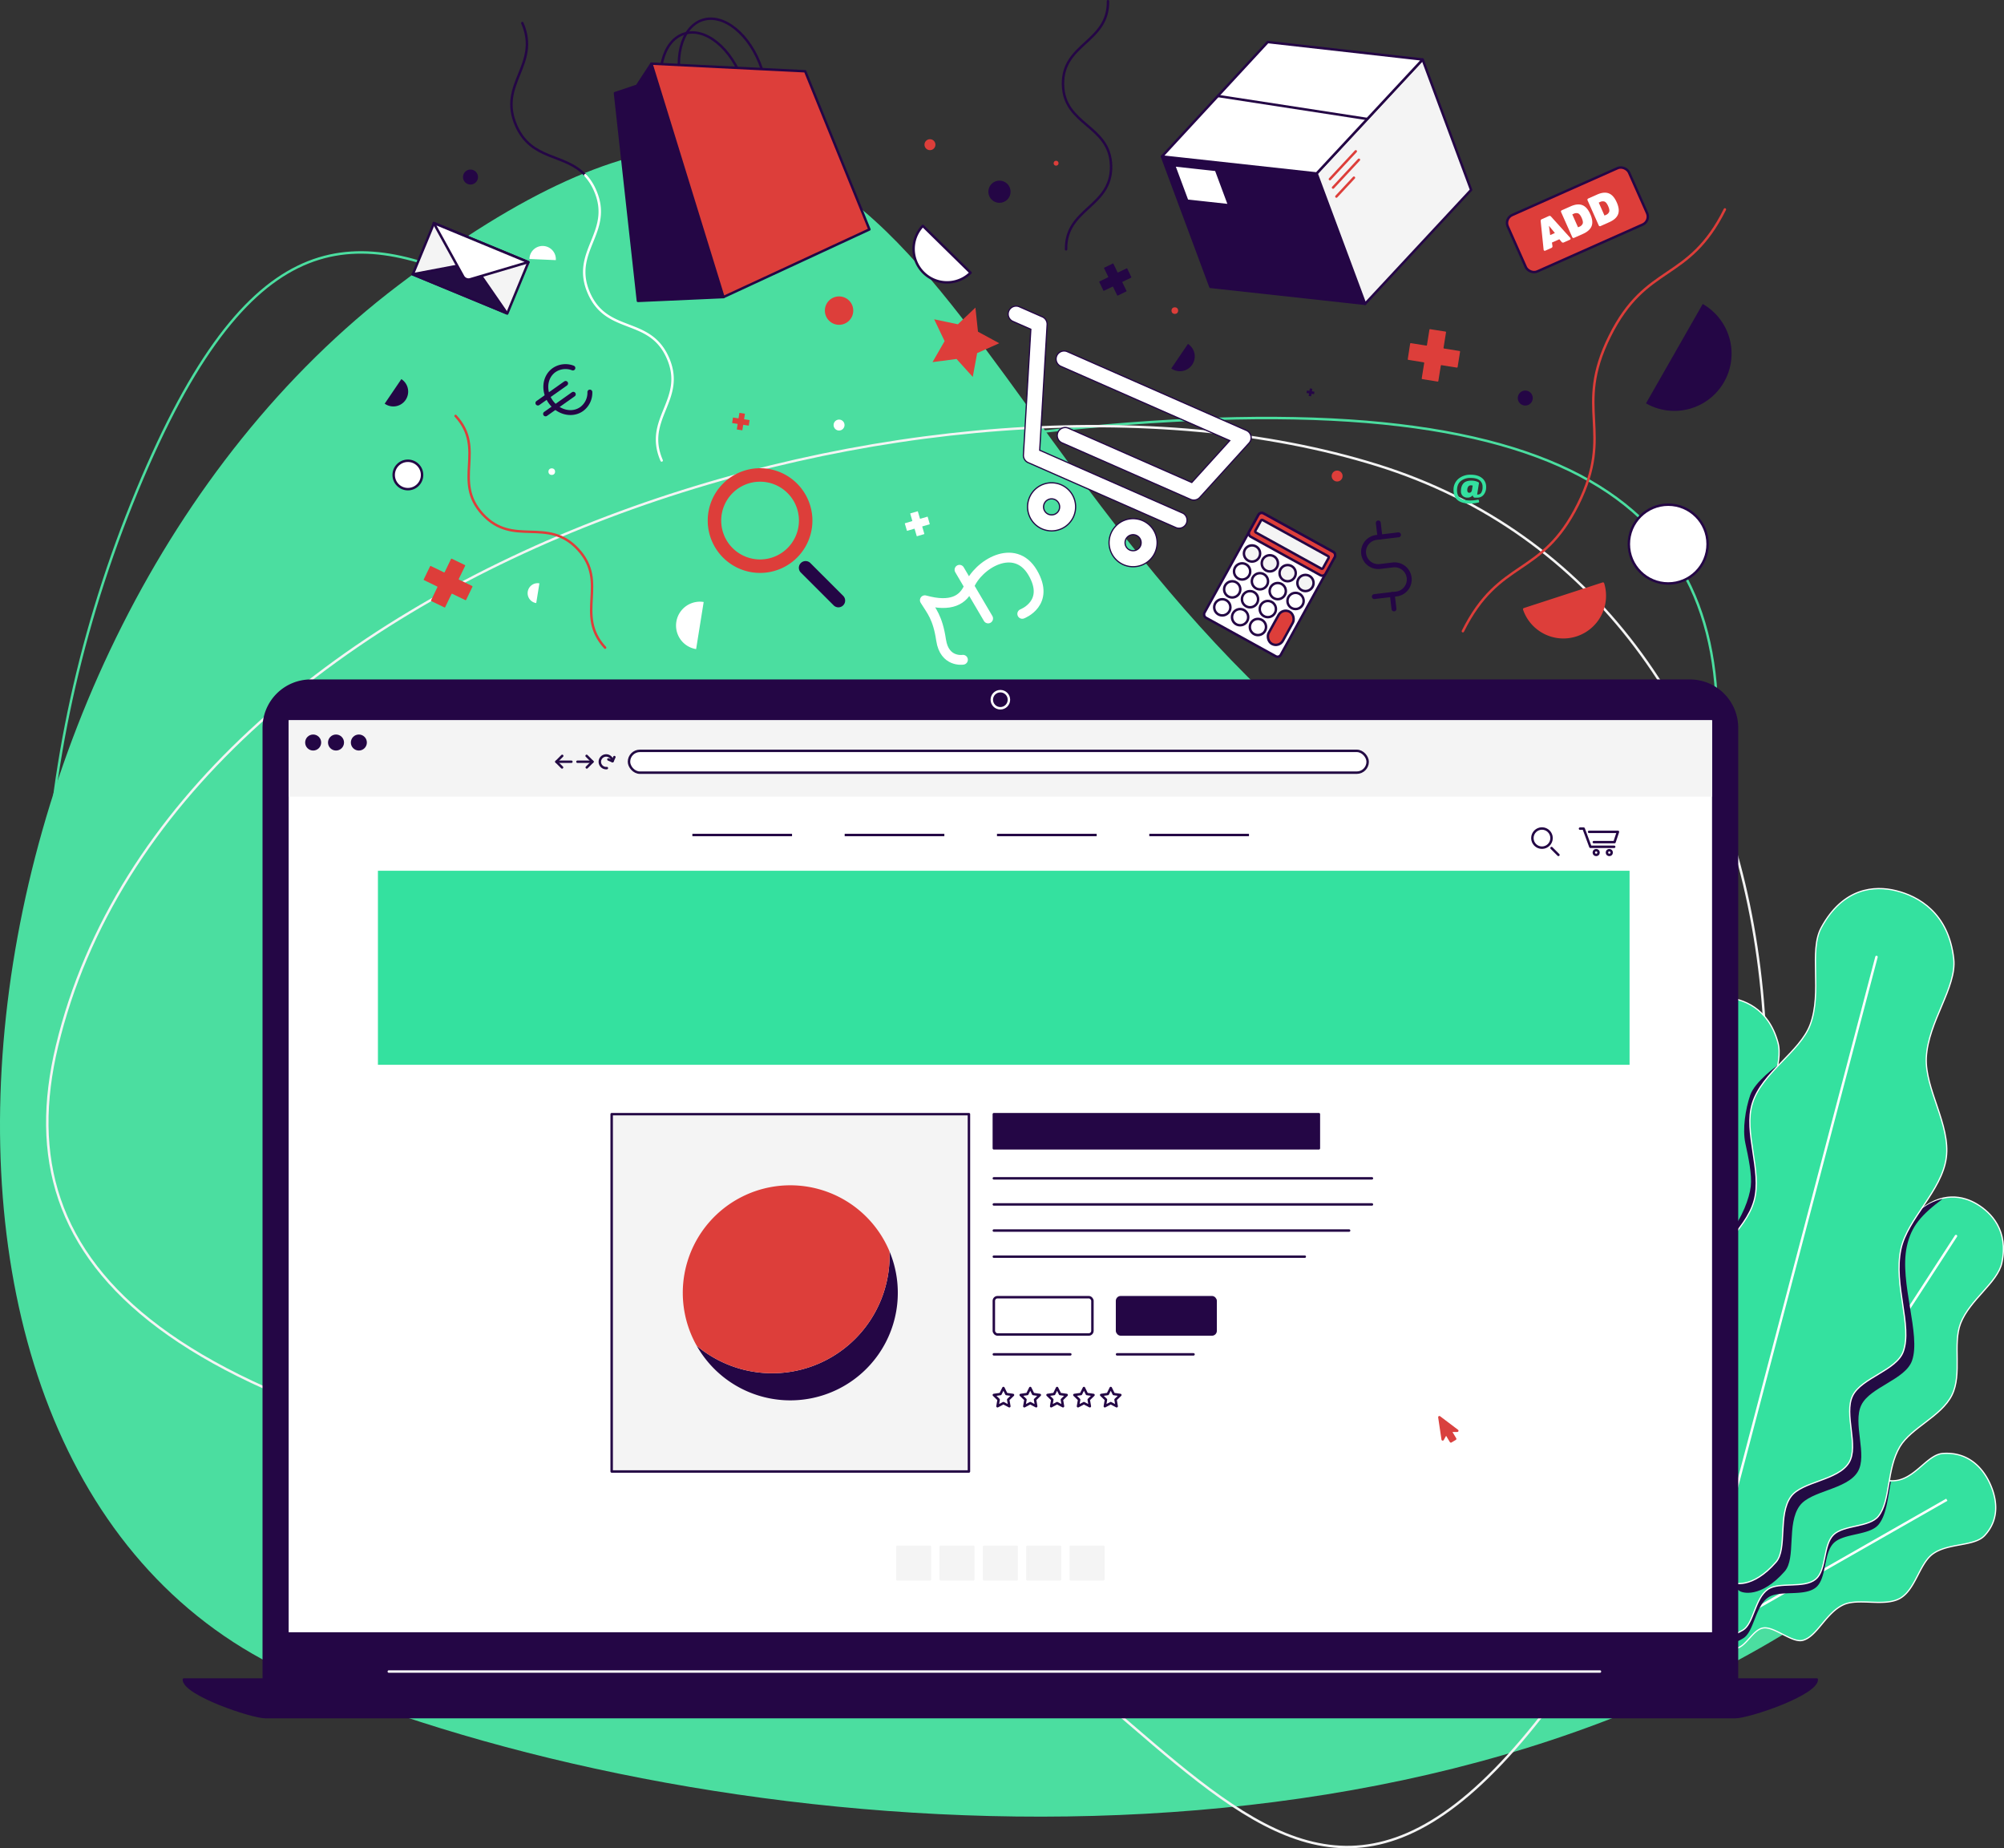 <svg xmlns="http://www.w3.org/2000/svg" viewBox="0 0 1636.4 1508.98"><rect x="0" y="0" width="1636.4" height="1508.98" fill="#333333" stroke="none"/><defs><style>.cls-1{fill:#4bdea0;}.cls-17,.cls-19,.cls-2,.cls-21,.cls-27,.cls-3,.cls-31,.cls-32,.cls-5,.cls-6{fill:none;}.cls-2{stroke:#4bdea0;}.cls-10,.cls-16,.cls-2,.cls-21,.cls-28,.cls-29,.cls-3,.cls-30,.cls-33,.cls-4,.cls-5{stroke-miterlimit:10;}.cls-10,.cls-11,.cls-14,.cls-16,.cls-17,.cls-18,.cls-19,.cls-2,.cls-21,.cls-22,.cls-23,.cls-24,.cls-25,.cls-26,.cls-27,.cls-3,.cls-33,.cls-34,.cls-5,.cls-6,.cls-8{stroke-width:2px;}.cls-24,.cls-3{stroke:#f4f4f4;}.cls-20,.cls-4,.cls-8{fill:#34e19f;}.cls-32,.cls-4,.cls-5,.cls-6{stroke:#fff;}.cls-11,.cls-14,.cls-17,.cls-18,.cls-19,.cls-22,.cls-23,.cls-24,.cls-25,.cls-26,.cls-27,.cls-31,.cls-32,.cls-34,.cls-6,.cls-8{stroke-linecap:round;stroke-linejoin:round;}.cls-34,.cls-7{fill:#230b44;}.cls-10,.cls-11,.cls-14,.cls-16,.cls-17,.cls-21,.cls-23,.cls-26,.cls-28,.cls-30,.cls-31,.cls-33,.cls-34,.cls-8{stroke:#240645;}.cls-10,.cls-11,.cls-30,.cls-9{fill:#240645;}.cls-12,.cls-16,.cls-18,.cls-23,.cls-28{fill:#fff;}.cls-13,.cls-14,.cls-24{fill:#f4f4f4;}.cls-15,.cls-25,.cls-26,.cls-29,.cls-33{fill:#dd3e3a;}.cls-18,.cls-19{stroke:#230b44;}.cls-22{fill:#d9413f;stroke:#d9413f;}.cls-25,.cls-27,.cls-29{stroke:#dd3e3a;}.cls-31{stroke-width:4px;}.cls-32{stroke-width:8px;}</style></defs><title>ShopifyIntricacies</title><g id="bbg"><path class="cls-1" d="M1105.42,716c244.19,207,586.62,589.64,413.17,706.51C1153.92,1668.27,591.78,1611.84,277.12,1481c-378.31-157.26-302.68-850.47,76.4-1138.13C766.2,29.75,776.79,437.49,1105.42,716Z" transform="translate(-28.46 -109.82)"></path><path class="cls-2" d="M829.23,468.39c455.07-59.51,604.17,38.33,601.3,235.06-6.33,433.82-560.09,795.17-928.15,779.65S-46.15,973.42,136.26,520.5,474.1,514.82,829.23,468.39Z" transform="translate(-28.46 -109.82)"></path><path class="cls-3" d="M621.39,1336.63c-462.27-64-589.64-192.78-546.4-372.79,95.35-396.93,717.8-586.27,1078-474.27,355.12,110.42,415.81,612,164.4,979.9C1058.13,1848.89,982.13,1386.58,621.39,1336.63Z" transform="translate(-28.46 -109.82)"></path></g><g id="plants"><path class="cls-4" d="M1523.8,1368.58c-8.53,8.5-5.54,28.81-14.45,36.18-9.57,7.92-29.91,1.85-39.08,8.27-10.84,7.6-11.54,28.19-20.5,33.37a44.34,44.34,0,0,1-14.53,5.64c3.36,2.11,6.65,3.62,9.7,3.6,9.08-.06,14.5-15.71,23.73-16.76,9-1,23.21,12.39,31.84,10.16,11.78-3,18.89-22.68,33.51-29.17,12.4-5.5,33.33,2,45.94-5.11s15.77-28.35,26.82-36.31c12.6-9.07,33.84-5.85,42.3-15,13.79-14.92,9.1-32.86,3.47-44.18-5.41-10.88-16.72-24.2-37.5-22.82-12.14.8-21.31,18.27-36.32,21.79a25.57,25.57,0,0,1-8.22.34c-2.64,13.39-3.55,26.74-9.91,34.75C1553.27,1362.54,1532.14,1360.28,1523.8,1368.58Z" transform="translate(-28.46 -109.82)"></path><line class="cls-5" x1="1421.3" y1="1320.5" x2="1589.71" y2="1224.42"></line><path class="cls-6" d="M1535.25,1242" transform="translate(-28.46 -109.82)"></path><path class="cls-7" d="M1534.94,1315.4c-12.91,4-19.34,23-32.14,27.55-13.2,4.66-33.07-5.07-45.18-.45-8.95,3.42-9.6,21.39-17.18,25.3-3.22,1.65-7.54,1.4-12,.7,1.93,6.28,3.73,12.29,2.38,17-3.81,13.31-23.21,21.79-24.59,31.84a29.32,29.32,0,0,0,6.75,23.25,12.7,12.7,0,0,1,3.09-.15c6.12.5,13.79,8,21.16,12.65a44.43,44.43,0,0,0,14.54-5.65c9-5.17,9.65-25.77,20.49-33.36,9.17-6.42,29.51-.36,39.08-8.28,8.91-7.37,5.92-27.68,14.45-36.17,8.34-8.31,29.47-6.05,36.8-15.27,6.36-8,7.27-21.37,9.91-34.76C1560.53,1318.48,1545.83,1312,1534.94,1315.4Z" transform="translate(-28.46 -109.82)"></path><path class="cls-4" d="M1406.19,1417.36c1.38-10,20.78-18.53,24.59-31.84,1.35-4.73-.45-10.74-2.38-17-7.47-1.17-15.45-3.59-19.77-.64-8.09,5.53-5.41,24.16-11.45,29.69-7.67,7-24.61,2-29.33,8.09-9.5,12.35-.74,28.84-.61,31.54.09,1.85,4.72,11.69,21.8,14.71,7.47,1.32,14.82-9.69,23.9-11.28A29.32,29.32,0,0,1,1406.19,1417.36Z" transform="translate(-28.46 -109.82)"></path><path class="cls-4" d="M1412.94,1440.61c4.13,5.1,8.69,8.11,9.46,9.4s5.69,4.67,14.79,3.1c-7.37-4.63-15-12.15-21.16-12.65A12.7,12.7,0,0,0,1412.94,1440.61Z" transform="translate(-28.46 -109.82)"></path><path class="cls-6" d="M1526.39,1359.84" transform="translate(-28.46 -109.82)"></path><path class="cls-4" d="M1437.15,924.08c-13.9-1.11-33.36,3.47-42.85,30.74-5.54,15.92,7.41,40.25,3.12,61.79-3.62,18.19-25.07,34.74-27.92,55-2.71,19.23,13.27,41.25,11.16,60.72-2.18,20.09-22.48,38.09-24.13,56.77-1.22,13.8,16.71,27.74,16.7,40.17,0,14-17.79,28-16.6,40.24,1.38,14.26,21.71,24.47,24.17,36.15,3.11,14.8-10.91,32.52-7.15,43,7.57,21,28.92,22,31.73,23.8,1.93,1.24,14.36,2.57,26.37-16.81,5.84-9.41-3.87-29.76,2.53-42.44,5.41-10.72,27.64-14.77,32.68-27.15,4.69-11.51-8.36-29.78-4.59-42.21,3.68-12.14,24.75-20.28,27-32.82,3.08-17.11-13.15-40.43-12.09-63.63.9-19.68,19.54-40.63,18.87-61.78-.65-21-20.54-40.62-22.83-60.4-2.61-22.54,11.78-47,6.9-64.41C1472.29,932.41,1451.61,925.23,1437.15,924.08Z" transform="translate(-28.46 -109.82)"></path><path class="cls-6" d="M1461.66,1240.35" transform="translate(-28.46 -109.82)"></path><line class="cls-8" x1="1403" y1="877.57" x2="1372.69" y2="1239.21"></line><path class="cls-4" d="M1643,1093c-11.13-6.75-29.38-11.22-49.13,6.91-11.53,10.59-11.25,35.77-24.17,51.44-10.91,13.23-36,17.65-47.14,32.85-10.6,14.45-6.79,39-17,53.94-10.53,15.39-35.29,21.45-44.77,35.91-7,10.69,2,29.54-3.44,39.62-6.08,11.36-27,15.26-31.31,25.65-5,12.16,7.54,29,4.53,39.49-3.81,13.32-23.2,21.8-24.58,31.85-2.78,20.23,14.64,30,16.2,32.64,1.08,1.82,10.89,8.13,29.33-2.54,9-5.18,9.65-25.77,20.5-33.36,9.17-6.43,29.5-.36,39.08-8.28,8.9-7.37,5.91-27.68,14.44-36.18,8.35-8.3,29.48-6,36.8-15.27,10-12.57,6.53-38.32,17.47-56.7,9.28-15.58,33.93-24.74,42.54-42.18,8.54-17.27.44-41.59,7.09-58.6,7.58-19.38,30.22-33.2,33.68-49.35C1668.71,1114.5,1654.53,1100,1643,1093Z" transform="translate(-28.46 -109.82)"></path><line class="cls-6" x1="1597.2" y1="1009.13" x2="1400.27" y2="1312.73"></line><path class="cls-9" d="M1479.83,979.78s-18.41,13-22.23,24.22-6.43,27.62-3.95,39.15,5.51,25.55,4.44,35.22-7.27,26.17-16.59,37.09,29,156.29,29,156.29l90.26-217-21.48-82.12Z" transform="translate(-28.46 -109.82)"></path><path class="cls-7" d="M1448.69,1408.52c2.2,2,17.74,6.3,37.13-15.83,9.42-10.75,1.36-38.7,12.18-53.49,9.16-12.51,38.32-13,47.35-27.66,8.4-13.67-4.36-39.69,3.07-54.71,7.25-14.69,35.79-20.59,41.32-36.08,7.54-21.13-10.51-63.86-4.25-93.18,3.57-16.73,11.84-25.9,29.32-39-6.68,1.52-13.59,4.55-21,11.34-11.53,10.59-11.25,35.77-24.17,51.44-10.91,13.23-36,17.65-47.14,32.85-10.6,14.45-6.79,39-17,53.94-10.53,15.39-35.29,21.45-44.77,35.91-7,10.69,2,29.54-3.44,39.62-6.08,11.36-27,15.26-31.31,25.65-5,12.16,7.54,29,4.53,39.49-1.31,4.61-4.5,8.64-8.16,12.35C1432.31,1403,1446.44,1406.48,1448.69,1408.52Z" transform="translate(-28.46 -109.82)"></path><path class="cls-4" d="M1576.69,837c-17.46-4.35-43.2-2.63-61,30.08-10.42,19.1.91,52.81-9.1,79.33-8.45,22.39-39.25,38.93-47.15,64.07-7.51,23.9,8.17,55.31,1.37,79.65-7,25.12-36.67,43.75-42.71,67.18-4.47,17.31,15.4,38.85,12.77,54.67-3,17.84-28.57,31.93-29.64,47.72-1.25,18.45,22.47,35.74,23.13,51.12.84,19.51-20.75,39.1-18.17,53.18,5.19,28.36,32.17,34.12,35.36,37,2.2,2,17.74,6.31,37.13-15.83,9.42-10.74,1.36-38.7,12.19-53.49,9.15-12.51,38.31-13,47.34-27.66,8.4-13.67-4.35-39.68,3.07-54.7,7.25-14.69,35.79-20.6,41.32-36.09,7.54-21.12-8.2-54.24-1.94-83.56,5.31-24.86,33.46-47.6,37.08-74.66,3.59-26.82-17.57-56.06-16.31-81.72,1.44-29.25,24.94-57.39,22.4-80.54C1619.66,855,1594.85,841.48,1576.69,837Z" transform="translate(-28.46 -109.82)"></path><line class="cls-6" x1="1532.28" y1="781.27" x2="1406.78" y2="1257.79"></line></g><g id="laptop"><polyline class="cls-10" points="1418.38 1371.23 1418.38 1371.23 215.34 1371.23"></polyline><path class="cls-11" d="M253.8,555.72H1379.91a38.46,38.46,0,0,1,38.46,38.46v777a0,0,0,0,1,0,0h-1203a0,0,0,0,1,0,0v-777A38.46,38.46,0,0,1,253.8,555.72Z"></path><circle class="cls-6" cx="816.86" cy="571.27" r="6.99"></circle></g><g id="website"><rect class="cls-12" x="235.71" y="588.04" width="1162.3" height="744.57"></rect><rect class="cls-13" x="235.71" y="588.04" width="1162.3" height="62.37"></rect><rect class="cls-14" x="499.47" y="909.64" width="291.73" height="291.73"></rect><path class="cls-9" d="M754.81,1131.51c0,1.18.07,2.37.07,3.57a95.89,95.89,0,0,1-157.48,73.5,87.79,87.79,0,0,0,157.41-77.07Z" transform="translate(-28.46 -109.82)"></path><path class="cls-15" d="M754.88,1135.08c0-1.2,0-2.39-.07-3.57a87.79,87.79,0,1,0-157.41,77.07,95.89,95.89,0,0,0,157.48-73.5Z" transform="translate(-28.46 -109.82)"></path><rect class="cls-11" x="811.53" y="909.64" width="265.43" height="27.88"></rect><rect class="cls-16" x="811.53" y="1059.06" width="80.51" height="30.46" rx="3"></rect><rect class="cls-10" x="912.14" y="1059.06" width="80.51" height="30.46" rx="3"></rect><line class="cls-17" x1="811.53" y1="962.02" x2="1120.27" y2="962.02"></line><line class="cls-17" x1="811.53" y1="983.34" x2="1120.27" y2="983.34"></line><line class="cls-17" x1="811.53" y1="1004.66" x2="1101.64" y2="1004.66"></line><line class="cls-17" x1="811.53" y1="1025.98" x2="1065.44" y2="1025.98"></line><circle class="cls-9" cx="255.72" cy="606.22" r="6.54"></circle><circle class="cls-9" cx="274.38" cy="606.22" r="6.54"></circle><circle class="cls-9" cx="293.03" cy="606.22" r="6.54"></circle><rect class="cls-18" x="513.61" y="613.02" width="603.17" height="17.81" rx="8.91"></rect><path class="cls-19" d="M524,736.91h0a5.17,5.17,0,0,1-5.7-4.57h0a5.17,5.17,0,0,1,4.57-5.71h0a5.17,5.17,0,0,1,5.7,4.57h0" transform="translate(-28.46 -109.82)"></path><polyline class="cls-19" points="479.01 617.12 483.79 621.9 479.14 626.55"></polyline><line class="cls-19" x1="471.52" y1="621.9" x2="483.78" y2="621.9"></line><polyline class="cls-19" points="459.09 617.12 454.31 621.9 458.96 626.55"></polyline><line class="cls-19" x1="466.58" y1="621.9" x2="454.32" y2="621.9"></line><polyline class="cls-19" points="496.78 620.01 500.18 621.5 501.67 618.1"></polyline><rect class="cls-20" x="308.6" y="710.91" width="1022.05" height="158.42"></rect><line class="cls-21" x1="565.37" y1="681.72" x2="646.75" y2="681.72"></line><line class="cls-21" x1="689.74" y1="681.72" x2="771.12" y2="681.72"></line><line class="cls-21" x1="814.11" y1="681.72" x2="895.5" y2="681.72"></line><line class="cls-21" x1="938.48" y1="681.72" x2="1019.87" y2="681.72"></line><line class="cls-17" x1="811.53" y1="1105.73" x2="873.99" y2="1105.73"></line><line class="cls-17" x1="912.14" y1="1105.73" x2="974.59" y2="1105.73"></line><polygon class="cls-22" points="1189.97 1168.11 1175.35 1157.06 1178.05 1175.19 1180.81 1170.24 1184.75 1176.81 1188.24 1174.73 1184.3 1168.17 1189.97 1168.11"></polygon><polyline class="cls-17" points="1290.18 676.52 1293.17 676.52 1298.67 691.35 1318.09 691.35"></polyline><polyline class="cls-17" points="1297.6 679.15 1321.15 679.15 1318.36 687.53 1301.46 687.53"></polyline><circle class="cls-17" cx="1303.39" cy="696.05" r="1.93"></circle><circle class="cls-17" cx="1314.11" cy="696.05" r="1.93"></circle><circle class="cls-17" cx="1259.12" cy="684.24" r="7.83"></circle><line class="cls-17" x1="1266.94" y1="692.36" x2="1272.56" y2="697.97"></line><polygon class="cls-23" points="819.36 1133.21 821.78 1138.12 827.19 1138.9 823.27 1142.72 824.2 1148.11 819.36 1145.56 814.52 1148.11 815.44 1142.72 811.53 1138.9 816.94 1138.12 819.36 1133.21"></polygon><polygon class="cls-23" points="841.27 1133.21 843.69 1138.12 849.1 1138.9 845.19 1142.72 846.11 1148.11 841.27 1145.56 836.43 1148.11 837.36 1142.72 833.44 1138.9 838.85 1138.12 841.27 1133.21"></polygon><polygon class="cls-23" points="863.18 1133.21 865.61 1138.12 871.02 1138.9 867.1 1142.72 868.02 1148.11 863.18 1145.56 858.35 1148.11 859.27 1142.72 855.36 1138.9 860.76 1138.12 863.18 1133.21"></polygon><polygon class="cls-23" points="885.1 1133.21 887.52 1138.12 892.93 1138.9 889.01 1142.72 889.94 1148.11 885.1 1145.56 880.26 1148.11 881.18 1142.72 877.27 1138.9 882.68 1138.12 885.1 1133.21"></polygon><polygon class="cls-23" points="907.01 1133.21 909.43 1138.12 914.84 1138.9 910.93 1142.72 911.85 1148.11 907.01 1145.56 902.17 1148.11 903.1 1142.72 899.18 1138.9 904.59 1138.12 907.01 1133.21"></polygon><rect class="cls-24" x="732.75" y="1262.84" width="26.62" height="26.62"></rect><rect class="cls-24" x="768.15" y="1262.84" width="26.62" height="26.62"></rect><rect class="cls-24" x="803.55" y="1262.84" width="26.62" height="26.62"></rect><rect class="cls-24" x="838.95" y="1262.84" width="26.62" height="26.62"></rect><rect class="cls-24" x="874.35" y="1262.84" width="26.62" height="26.62"></rect></g><g id="confetti"><path class="cls-11" d="M1445.41,1511.72H245.21c-11.14,0-66.62-18.71-66.62-30.68H1512C1512,1493,1456.55,1511.72,1445.41,1511.72Z" transform="translate(-28.46 -109.82)"></path><line class="cls-6" x1="317.48" y1="1364.69" x2="1306.47" y2="1364.69"></line><circle class="cls-15" cx="1091.86" cy="388.65" r="4.47"></circle><circle class="cls-15" cx="759.37" cy="118.12" r="4.47"></circle><circle class="cls-15" cx="862.37" cy="133.26" r="2"></circle><circle class="cls-23" cx="1362.22" cy="444.2" r="32.16"></circle><circle class="cls-9" cx="1245.48" cy="324.98" r="6.13"></circle><circle class="cls-9" cx="384.19" cy="144.55" r="6.13"></circle><circle class="cls-23" cx="333.06" cy="387.77" r="11.59"></circle><circle class="cls-15" cx="685.15" cy="253.59" r="11.59"></circle><circle class="cls-9" cx="816.13" cy="156.53" r="9.07"></circle><circle class="cls-12" cx="685.15" cy="347.03" r="4.47"></circle><circle class="cls-15" cx="959.32" cy="253.59" r="2.71"></circle><circle class="cls-12" cx="450.55" cy="385.06" r="2.71"></circle><path class="cls-23" d="M821,332.48a27.32,27.32,0,0,1-39-38.26Z" transform="translate(-28.46 -109.82)"></path><path class="cls-25" d="M1337.4,586.27a33.83,33.83,0,0,1-64.33,20.94Z" transform="translate(-28.46 -109.82)"></path><path class="cls-9" d="M1418.85,358a46.71,46.71,0,1,1-46.32,81.13Z" transform="translate(-28.46 -109.82)"></path><path class="cls-9" d="M356.2,419.34a12.12,12.12,0,1,1-13.61,20.05Z" transform="translate(-28.46 -109.82)"></path><path class="cls-9" d="M998.5,390.59a12.12,12.12,0,1,1-13.61,20.05Z" transform="translate(-28.46 -109.82)"></path><path class="cls-12" d="M596.89,639.77a19.48,19.48,0,0,1,6.17-38.47Z" transform="translate(-28.46 -109.82)"></path><path class="cls-12" d="M466.33,602.19a8.16,8.16,0,1,1,2.59-16.11Z" transform="translate(-28.46 -109.82)"></path><path class="cls-12" d="M460.79,321.25a10.78,10.78,0,1,1,21.53.95Z" transform="translate(-28.46 -109.82)"></path><path class="cls-15" d="M403.14,582.41l5.13-10.61a.5.5,0,0,0-.24-.68L397.42,566a.5.5,0,0,0-.68.23l-5.13,10.62a.5.5,0,0,1-.68.23l-10.62-5.13a.52.52,0,0,0-.68.24l-5.13,10.61a.53.53,0,0,0,.24.69l10.61,5.13a.5.5,0,0,1,.24.68l-5.13,10.61a.51.51,0,0,0,.24.68l10.61,5.13a.5.5,0,0,0,.68-.24l5.13-10.61a.52.52,0,0,1,.68-.24l10.62,5.13a.5.5,0,0,0,.68-.23l5.13-10.62a.51.51,0,0,0-.24-.68l-10.61-5.13A.51.51,0,0,1,403.14,582.41Z" transform="translate(-28.46 -109.82)"></path><path class="cls-9" d="M1135.93,320,1134.5,317a.15.15,0,0,0-.19-.07l-3,1.43a.15.15,0,0,0-.07.19l1.43,3a.15.15,0,0,1-.07.19l-3,1.43a.14.14,0,0,0-.06.19l1.43,2.95a.14.14,0,0,0,.19.06l3-1.43a.15.15,0,0,1,.19.07l1.42,2.95a.15.15,0,0,0,.19.07l3-1.43a.15.15,0,0,0,.07-.19l-1.43-2.95a.15.15,0,0,1,.07-.19l2.95-1.43a.14.14,0,0,0,.06-.19l-1.43-2.95a.14.14,0,0,0-.19-.06l-3,1.42A.12.12,0,0,1,1135.93,320Z" transform="translate(-28.46 -109.82)"></path><path class="cls-9" d="M941,332.12l-3.38-7a.33.33,0,0,0-.44-.16l-7,3.38a.33.33,0,0,0-.16.44l3.38,7a.34.34,0,0,1-.16.45l-7,3.37a.34.34,0,0,0-.15.45l3.37,7a.34.34,0,0,0,.45.16l7-3.37a.33.33,0,0,1,.44.15l3.38,7a.32.32,0,0,0,.44.15l7-3.37a.34.34,0,0,0,.16-.45l-3.38-7a.34.34,0,0,1,.16-.45l7-3.37a.34.34,0,0,0,.16-.45l-3.37-7a.34.34,0,0,0-.45-.15l-7,3.37A.33.33,0,0,1,941,332.12Z" transform="translate(-28.46 -109.82)"></path><path class="cls-15" d="M1207.23,393.64l2-12.48a.55.55,0,0,0-.45-.63l-12.49-1.95a.53.53,0,0,0-.62.45l-2,12.49a.53.53,0,0,1-.62.45l-12.49-2a.54.54,0,0,0-.62.45L1178,403a.54.54,0,0,0,.46.62l12.48,2a.55.55,0,0,1,.46.62l-2,12.49a.54.54,0,0,0,.46.62l12.49,2a.55.55,0,0,0,.62-.46l2-12.48a.54.54,0,0,1,.62-.46l12.49,2a.56.56,0,0,0,.62-.46l2-12.48a.56.56,0,0,0-.46-.63l-12.49-2A.55.55,0,0,1,1207.23,393.64Z" transform="translate(-28.46 -109.82)"></path><path class="cls-15" d="M636.07,451.92l.65-4.16a.18.18,0,0,0-.15-.21l-4.16-.65a.2.2,0,0,0-.21.15l-.65,4.17a.19.19,0,0,1-.21.15l-4.16-.65a.18.18,0,0,0-.21.15l-.65,4.16a.18.18,0,0,0,.15.21l4.16.65a.2.2,0,0,1,.16.21l-.66,4.16a.2.2,0,0,0,.16.21l4.16.65a.18.18,0,0,0,.21-.15l.65-4.16a.19.19,0,0,1,.21-.16l4.16.66a.2.2,0,0,0,.21-.16l.65-4.16a.2.2,0,0,0-.15-.21l-4.17-.65A.18.18,0,0,1,636.07,451.92Z" transform="translate(-28.46 -109.82)"></path><path class="cls-9" d="M1099.75,429.21l.3-1.88a.08.08,0,0,0-.07-.1l-1.88-.29a.08.08,0,0,0-.1.07l-.29,1.88a.09.09,0,0,1-.1.07l-1.88-.3a.1.1,0,0,0-.1.07l-.29,1.89a.08.08,0,0,0,.07.09l1.88.3a.07.07,0,0,1,.07.09l-.29,1.88a.08.08,0,0,0,.06.1l1.89.29a.07.07,0,0,0,.09-.07l.3-1.88s0-.08.09-.07l1.89.3a.1.1,0,0,0,.09-.07l.3-1.89a.1.1,0,0,0-.07-.09l-1.89-.3A.08.08,0,0,1,1099.75,429.21Z" transform="translate(-28.46 -109.82)"></path><path class="cls-12" d="M781.73,539.55l5.73-1.66a.26.26,0,0,0,.17-.32L786,531.85a.26.26,0,0,0-.32-.18l-5.72,1.67a.26.26,0,0,1-.32-.18l-1.67-5.72a.25.25,0,0,0-.31-.18l-5.73,1.67a.26.26,0,0,0-.17.32l1.66,5.72a.26.26,0,0,1-.18.32L767.49,537a.26.26,0,0,0-.17.32L769,543a.26.26,0,0,0,.32.18L775,541.5a.26.26,0,0,1,.32.18L777,547.4a.26.26,0,0,0,.32.18l5.73-1.67a.26.26,0,0,0,.17-.32l-1.66-5.72A.26.26,0,0,1,781.73,539.55Z" transform="translate(-28.46 -109.82)"></path></g><g id="Layer_8" data-name="Layer 8"><rect class="cls-23" x="1029.54" y="538.7" width="71.18" height="97.27" rx="3" transform="translate(388.1 -551.47) rotate(28.9)"></rect><rect class="cls-26" x="1047.8" y="543.41" width="71.18" height="21.7" rx="3" transform="translate(374.39 -564.41) rotate(28.9)"></rect><circle class="cls-14" cx="1022.36" cy="451.88" r="6.62"></circle><circle class="cls-14" cx="1036.91" cy="459.91" r="6.62"></circle><circle class="cls-14" cx="1051.45" cy="467.94" r="6.62"></circle><circle class="cls-14" cx="1066" cy="475.97" r="6.62"></circle><circle class="cls-23" cx="1014.27" cy="466.53" r="6.62"></circle><circle class="cls-23" cx="1028.82" cy="474.56" r="6.62"></circle><circle class="cls-23" cx="1043.36" cy="482.59" r="6.62"></circle><circle class="cls-23" cx="1057.91" cy="490.63" r="6.62"></circle><circle class="cls-23" cx="1006.18" cy="481.18" r="6.62"></circle><circle class="cls-23" cx="1020.73" cy="489.21" r="6.62"></circle><circle class="cls-23" cx="1035.27" cy="497.25" r="6.62"></circle><circle class="cls-23" cx="998.09" cy="495.83" r="6.62"></circle><circle class="cls-23" cx="1012.64" cy="503.87" r="6.62"></circle><circle class="cls-23" cx="1027.19" cy="511.9" r="6.62"></circle><rect class="cls-26" x="1067.61" y="607.43" width="13.24" height="29.98" rx="6.62" transform="translate(406.19 -551.5) rotate(28.9)"></rect><rect class="cls-14" x="1051.84" y="548.47" width="63.1" height="11.59" rx="1.04" transform="translate(374.39 -564.41) rotate(28.9)"></rect><polygon class="cls-11" points="1114.7 248.04 988.39 234.2 948.8 127.77 1075.11 141.61 1114.7 248.04"></polygon><polygon class="cls-23" points="1003.72 167.6 969.41 163.85 958.65 134.93 992.97 138.69 1003.72 167.6"></polygon><polygon class="cls-14" points="1201.26 155.02 1114.7 248.04 1075.11 141.61 1161.67 48.58 1201.26 155.02"></polygon><line class="cls-27" x1="1109.65" y1="130.44" x2="1088.53" y2="153.14"></line><line class="cls-27" x1="1105.58" y1="145.07" x2="1091.25" y2="160.46"></line><line class="cls-27" x1="1085.96" y1="146.24" x2="1107.08" y2="123.54"></line><polygon class="cls-23" points="948.8 127.77 1035.2 34.32 1161.67 48.58 1075.11 141.61 948.8 127.77"></polygon><line class="cls-23" x1="994.48" y1="78.36" x2="1116.48" y2="97.14"></line><path class="cls-28" d="M993.85,528.58,877.45,477.4l6.06-102.52a6.53,6.53,0,0,0-3.89-6.36l-18.57-8.16a6.53,6.53,0,1,0-5.25,11.95l14.4,6.34-6.05,102.52a6.53,6.53,0,0,0,3.89,6.36l120.55,53a6.53,6.53,0,0,0,5.26-12Z" transform="translate(-28.46 -109.82)"></path><path class="cls-28" d="M1046.19,461.2,900,396.91a6.53,6.53,0,1,0-5.26,12l137.9,60.63-31,34.2L901.07,459.49a6.53,6.53,0,1,0-5.26,11.95l104.86,46.11a6.54,6.54,0,0,0,7.47-1.59l40.26-44.4a6.52,6.52,0,0,0-2.21-10.36Z" transform="translate(-28.46 -109.82)"></path><path class="cls-28" d="M895.06,505.66a19.62,19.62,0,1,0,10.06,25.86A19.63,19.63,0,0,0,895.06,505.66Zm-10.53,24a6.56,6.56,0,1,1,8.64-3.36A6.56,6.56,0,0,1,884.53,529.62Z" transform="translate(-28.46 -109.82)"></path><path class="cls-28" d="M961.6,534.92a19.62,19.62,0,1,0,10.07,25.86A19.64,19.64,0,0,0,961.6,534.92Zm-10.53,24a6.56,6.56,0,1,1,8.64-3.36A6.56,6.56,0,0,1,951.07,558.88Z" transform="translate(-28.46 -109.82)"></path><path class="cls-29" d="M649.12,492.59a42.24,42.24,0,1,0,42.23,42.24A42.29,42.29,0,0,0,649.12,492.59Zm0,74.48a32.24,32.24,0,1,1,32.23-32.24A32.27,32.27,0,0,1,649.12,567.07Z" transform="translate(-28.46 -109.82)"></path><path class="cls-30" d="M689.89,569.92a5,5,0,1,0-7.07,7.07l26.72,26.71a5,5,0,0,0,7.07,0,5,5,0,0,0,0-7.07Z" transform="translate(-28.46 -109.82)"></path><path class="cls-31" d="M510.13,429.91a16.52,16.52,0,0,1-6.74,13.9c-7.75,5.48-19.06,2.81-25.27-6s-5-20.33,2.79-25.82a16.56,16.56,0,0,1,15.35-1.73" transform="translate(-28.46 -109.82)"></path><line class="cls-31" x1="439.22" y1="329.06" x2="461.87" y2="313.04"></line><line class="cls-31" x1="468.14" y1="321.9" x2="445.49" y2="337.92"></line><path class="cls-32" d="M863.19,611s23.21-8.72,8.49-33.73-44.65-6.7-51.83,11.13c-4.58,11.37-14.82,17.39-36.19,11.46,5.44,8.78,10.5,14,13.27,32.53s17.85,16.07,17.85,16.07" transform="translate(-28.46 -109.82)"></path><line class="cls-32" x1="783.49" y1="465.17" x2="806.88" y2="504.93"></line><path class="cls-31" d="M1150.68,596.9l18-2.13a11.93,11.93,0,0,0,10.45-13.26h0a11.94,11.94,0,0,0-13.26-10.46l-2.51.3-5.62.67-2.51.3a12,12,0,0,1-13.27-10.46h0a11.94,11.94,0,0,1,10.46-13.26l18-2.13" transform="translate(-28.46 -109.82)"></path><line class="cls-31" x1="1125.46" y1="426.93" x2="1126.83" y2="438.44"></line><line class="cls-31" x1="1138.29" y1="497.15" x2="1136.89" y2="485.35"></line><ellipse class="cls-17" cx="618.71" cy="176.6" rx="33.48" ry="53.17" transform="translate(-52.55 94.87) rotate(-18.43)"></ellipse><ellipse class="cls-17" cx="603.65" cy="187.85" rx="33.48" ry="53.17" transform="translate(-56.88 90.68) rotate(-18.43)"></ellipse><polygon class="cls-11" points="531.95 51.95 590.74 242.55 520.9 245.66 502.17 76.04 520.12 70.04 531.95 51.95"></polygon><polygon class="cls-26" points="657.48 58.19 531.95 51.95 590.74 242.55 709.95 187.29 657.48 58.19"></polygon><rect class="cls-33" x="1262.33" y="264.11" width="108.39" height="50.41" rx="7.07" transform="translate(-32.41 450.17) rotate(-23.98)"></rect><path class="cls-12" d="M1287.45,288.76l5.72-2.54a1.47,1.47,0,0,1,1.82.41l15.54,17.2a1.15,1.15,0,0,1,.4,1,1,1,0,0,1-.65.75l-4.84,2.15a1.43,1.43,0,0,1-1.86-.43l-1.79-2.14-6.07,2.7.42,2.75a1.43,1.43,0,0,1-.94,1.67l-4.83,2.15a1,1,0,0,1-1,0,1.15,1.15,0,0,1-.47-1l-2.37-23.05A1.48,1.48,0,0,1,1287.45,288.76Zm6.83,13,3.85-1.71-4.73-5.74-.09,0Z" transform="translate(-28.46 -109.82)"></path><path class="cls-12" d="M1321,300.8l-7.09,3.15a1.1,1.1,0,0,1-1.65-.63l-9-20.22a1.12,1.12,0,0,1,.64-1.66l7.09-3.15q5.6-2.49,9.52-1t6.52,7.35q2.6,5.85,1.09,9.76T1321,300.8Zm-7.67-16.39-1,.44,4.69,10.55,1-.44a4.66,4.66,0,0,0,2.83-2.61c.35-1.05.07-2.59-.83-4.6s-1.85-3.25-2.86-3.7A4.71,4.71,0,0,0,1313.34,284.41Z" transform="translate(-28.46 -109.82)"></path><path class="cls-12" d="M1342.61,291.19l-7.09,3.16a1.11,1.11,0,0,1-1.65-.64l-9-20.22a1.1,1.1,0,0,1,.63-1.65l7.09-3.16q5.6-2.49,9.52-1t6.52,7.34q2.61,5.85,1.09,9.76T1342.61,291.19Zm-7.67-16.39-1,.44,4.69,10.56,1-.44a4.7,4.7,0,0,0,2.83-2.62c.35-1.05.07-2.58-.82-4.6s-1.85-3.24-2.87-3.7A4.71,4.71,0,0,0,1334.94,274.8Z" transform="translate(-28.46 -109.82)"></path><polygon class="cls-15" points="796.49 251.14 798.58 270.81 815.96 280.23 797.91 288.29 794.32 307.73 781.07 293.06 761.47 295.65 771.33 278.51 762.81 260.68 782.16 264.76 796.49 251.14"></polygon><path class="cls-20" d="M1235.27,517.77c.4-.08.65.1.76.54l.22,1a.56.56,0,0,1-.51.76,29.52,29.52,0,0,1-6.81.86q-13.54,0-13.55-10.94a11.57,11.57,0,0,1,3.91-9.2,15,15,0,0,1,10.18-3.4c3.87,0,6.91.9,9.15,2.72a8.84,8.84,0,0,1,3.36,7.24,9.54,9.54,0,0,1-2,6.39,6.42,6.42,0,0,1-5.11,2.39h-2a1.45,1.45,0,0,1-1.4-.8l-.54-1.05a5.1,5.1,0,0,1-4.11,1.82,5.58,5.58,0,0,1-3.91-1.37,5.15,5.15,0,0,1-1.5-4,11.66,11.66,0,0,1,.42-3.26,8,8,0,0,1,1.33-2.67,5.92,5.92,0,0,1,2.6-1.9,10.81,10.81,0,0,1,4-.67,12.7,12.7,0,0,1,5.7,1.18,1,1,0,0,1,.63,1.18l-1.46,9h.44a3.33,3.33,0,0,0,3-1.64,8.57,8.57,0,0,0,1-4.59,6.48,6.48,0,0,0-2.44-5.43q-2.43-1.89-7.24-1.89a12.25,12.25,0,0,0-8.16,2.57c-2,1.72-3,4.2-3,7.45q0,4.48,2.66,6.43t8.07,1.94A31,31,0,0,0,1235.27,517.77Zm-4.86-8,.57-3.5a5.38,5.38,0,0,0-1.44-.2,2.48,2.48,0,0,0-2.22,1.13,4.9,4.9,0,0,0-.74,2.72c0,1.47.52,2.2,1.58,2.2C1229.4,512.14,1230.15,511.36,1230.41,509.79Z" transform="translate(-28.46 -109.82)"></path><rect class="cls-14" x="371" y="306.22" width="83.48" height="45.29" transform="translate(128.51 -242.57) rotate(22.46)"></rect><polygon class="cls-34" points="414.02 255.84 385.64 214.73 336.88 223.95 414.02 255.84"></polygon><path class="cls-23" d="M382.63,291.91l24,43.52a5,5,0,0,0,5.82,2.4l47.35-14Z" transform="translate(-28.46 -109.82)"></path></g><g id="streamers"><path class="cls-27" d="M1223,625.15c30-60.21,64-43.27,94-103.49s-4-77.15,25.94-137.37,64-43.28,94-103.5" transform="translate(-28.46 -109.82)"></path><path class="cls-17" d="M899,313.37c-.63-33.64,37.36-34.35,36.73-68s-38.63-32.93-39.26-66.57,37.36-34.35,36.73-68" transform="translate(-28.46 -109.82)"></path><path class="cls-27" d="M522.57,638.58c-25-27.25,3-53-22.05-80.19s-53-1.55-78-28.8,3-53-22.05-80.2" transform="translate(-28.46 -109.82)"></path><path class="cls-17" d="M506.35,252.85c-17-18.13-43.91-11.7-56.5-40.67-14.86-34.2,20-49.34,5.13-83.54" transform="translate(-28.46 -109.82)"></path><path class="cls-6" d="M568.75,485.76c-14.86-34.2,20-49.34,5.13-83.54S524.16,383.17,509.3,349s20-49.35,5.13-83.55a43.73,43.73,0,0,0-8.08-12.58" transform="translate(-28.46 -109.82)"></path></g></svg>